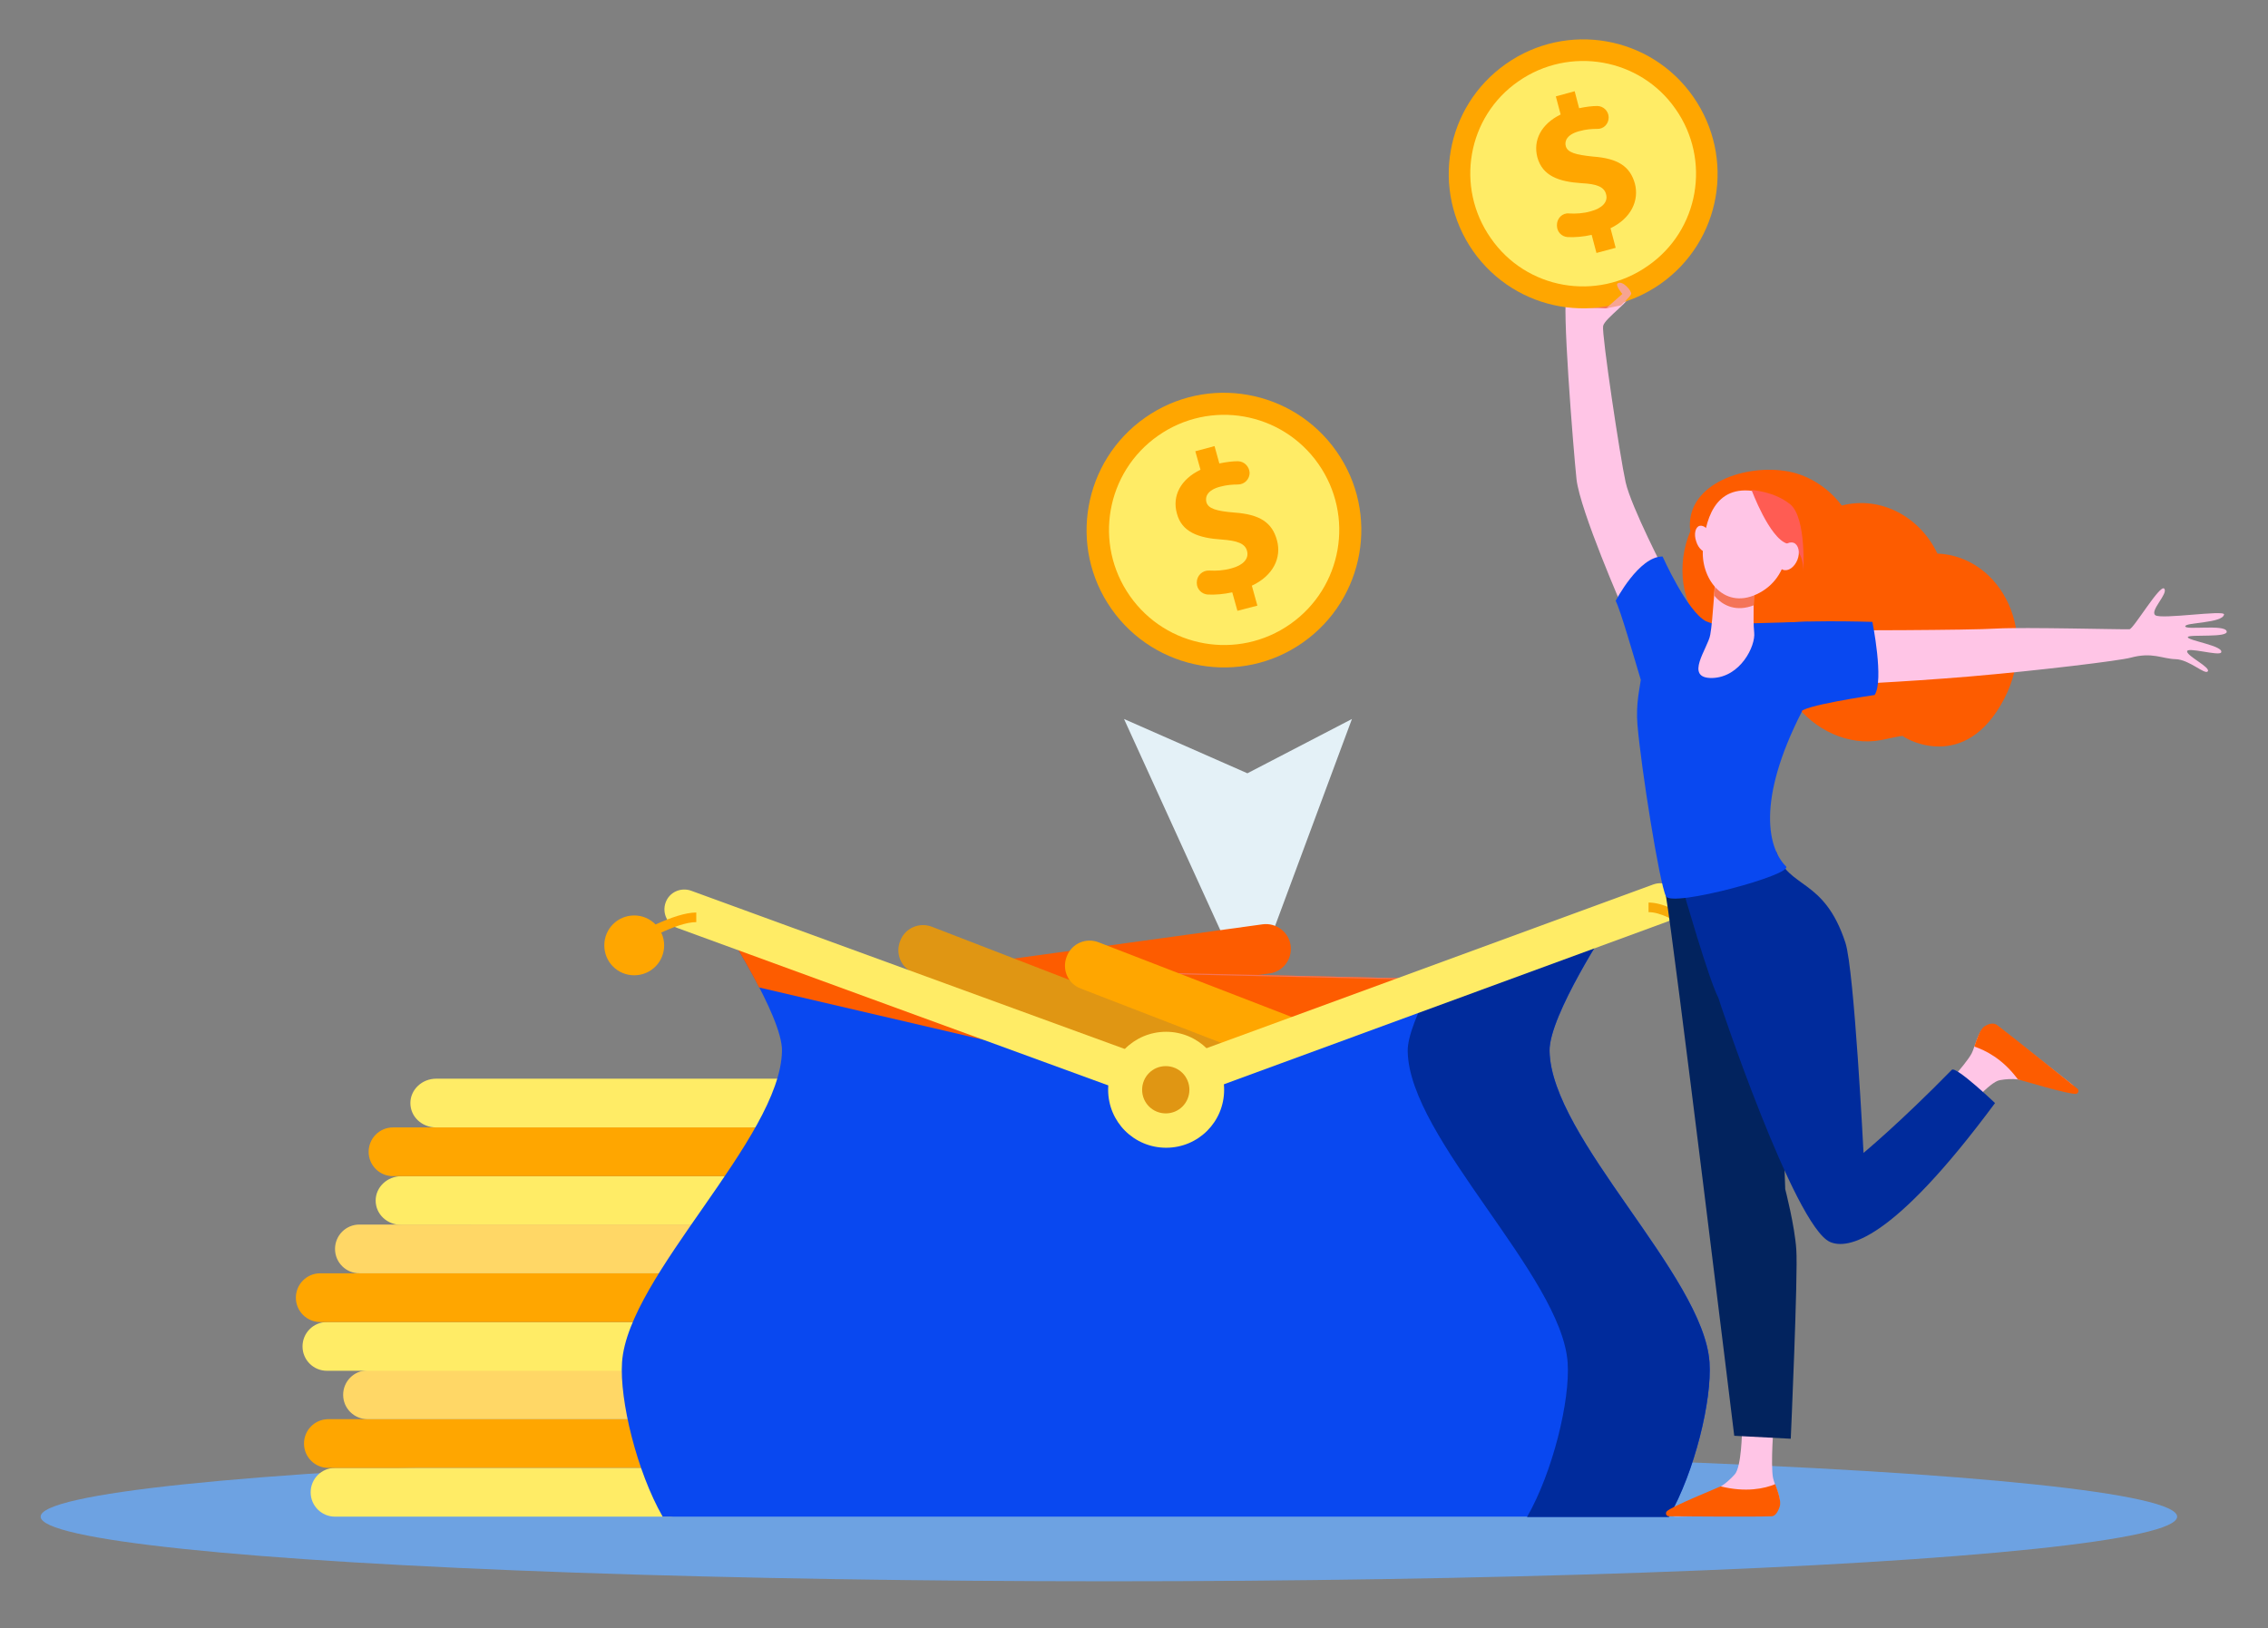 <?xml version="1.0" encoding="utf-8"?>
<!-- Generator: Adobe Illustrator 24.0.1, SVG Export Plug-In . SVG Version: 6.00 Build 0)  -->
<svg version="1.1" id="Capa_1" xmlns="http://www.w3.org/2000/svg" xmlns:xlink="http://www.w3.org/1999/xlink" x="0px" y="0px"
	 viewBox="0 0 614 440.9" style="enable-background:new 0 0 614 440.9;" xml:space="preserve">
<rect x="0" y="0" width="614" height="440.9" fill="#808080" stroke="none"/>
<style type="text/css">
	.st0{fill:#6DA2E2;}
	.st1{fill:#E4F1F7;}
	.st2{fill:#FFEC66;}
	.st3{fill:#FFA600;}
	.st4{fill:#FFD766;}
	.st5{fill:#FD5C00;}
	.st6{fill:#F47458;}
	.st7{fill:#E09613;}
	.st8{fill:#0948F0;}
	.st9{fill:#002B9C;}
	.st10{fill:#F7AB08;}
	.st11{fill:#FAE0B2;}
	.st12{fill:#FFC5E6;}
	.st13{fill:#02235E;}
	.st14{fill:#FF5C53;}
	.st15{fill:#F7A491;}
</style>
<g>
	<ellipse class="st0" cx="300.2" cy="410.7" rx="289.2" ry="17.5"/>
	<g>
		<polygon class="st1" points="338.3,269.3 366,194.7 337.7,209.4 304.3,194.7 		"/>
		<g>
			<path class="st2" d="M205,331.7h-96.3c-3.9,0-7-2.9-7-6.6l0,0c0-3.6,3.1-6.6,7-6.6H205c3.9,0,7,2.9,7,6.6l0,0
				C212,328.7,208.9,331.7,205,331.7z"/>
			<path class="st3" d="M203.5,318.5h-97.1c-3.6,0-6.6-2.9-6.6-6.6l0,0c0-3.6,2.9-6.6,6.6-6.6h97.1c3.6,0,6.6,2.9,6.6,6.6l0,0
				C210.1,315.5,207.1,318.5,203.5,318.5z"/>
			<path class="st2" d="M214.4,305.3h-96.3c-3.9,0-7-2.9-7-6.6l0,0c0-3.6,3.1-6.6,7-6.6h96.3c3.9,0,7,2.9,7,6.6l0,0
				C221.4,302.4,218.2,305.3,214.4,305.3z"/>
		</g>
		<g>
			<path class="st2" d="M181.4,410.7H90.7c-3.6,0-6.6-2.9-6.6-6.6l0,0c0-3.6,2.9-6.6,6.6-6.6h90.6c3.6,0,6.6,2.9,6.6,6.6l0,0
				C187.9,407.7,185,410.7,181.4,410.7z"/>
			<path class="st3" d="M179.5,397.5H88.9c-3.6,0-6.6-2.9-6.6-6.6l0,0c0-3.6,2.9-6.6,6.6-6.6h90.6c3.6,0,6.6,2.9,6.6,6.6l0,0
				C186.1,394.6,183.1,397.5,179.5,397.5z"/>
			<path class="st4" d="M190.1,384.3H99.5c-3.6,0-6.6-2.9-6.6-6.6l0,0c0-3.6,2.9-6.6,6.6-6.6h90.6c3.6,0,6.6,2.9,6.6,6.6l0,0
				C196.7,381.4,193.8,384.3,190.1,384.3z"/>
			<path class="st2" d="M179.2,371.2H88.5c-3.6,0-6.6-2.9-6.6-6.6l0,0c0-3.6,2.9-6.6,6.6-6.6h90.6c3.6,0,6.6,2.9,6.6,6.6l0,0
				C185.8,368.2,182.8,371.2,179.2,371.2z"/>
			<path class="st3" d="M177.3,358H86.7c-3.6,0-6.6-2.9-6.6-6.6l0,0c0-3.6,2.9-6.6,6.6-6.6h90.6c3.6,0,6.6,2.9,6.6,6.6l0,0
				C183.9,355.1,181,358,177.3,358z"/>
			<path class="st4" d="M188,344.8H97.3c-3.6,0-6.6-2.9-6.6-6.6l0,0c0-3.6,2.9-6.6,6.6-6.6H188c3.6,0,6.6,2.9,6.6,6.6l0,0
				C194.5,341.9,191.6,344.8,188,344.8z"/>
		</g>
		<g>
			<path class="st3" d="M361.8,122.2c11.8,16.8,7.7,40-9.1,51.8c-16.8,11.8-40,7.7-51.8-9.1c-11.8-16.8-7.7-40,9.1-51.8
				C326.8,101.3,350,105.4,361.8,122.2z"/>
			<path class="st2" d="M356.9,125.6c9.9,14.1,6.5,33.5-7.6,43.4c-14.1,9.9-33.5,6.5-43.4-7.6c-9.9-14.1-6.5-33.5,7.6-43.4
				C327.6,108.1,347,111.5,356.9,125.6z"/>
			<g>
				<path class="st3" d="M335,165.4l-1.4-5c-2.3,0.5-4.6,0.7-6.6,0.6c-1.7-0.1-3-1.5-3-3.1l0-0.2c0-1.8,1.5-3.3,3.4-3.2
					c1.9,0.1,3.9,0,6-0.6c3-0.8,4.8-2.5,4.2-4.7c-0.5-2-2.6-2.8-6.9-3.1c-6.2-0.4-10.8-2-12.1-7.1c-1.3-4.7,1-9.2,6.4-11.8l-1.4-5
					l5.2-1.4l1.3,4.7c1.9-0.4,3.6-0.6,5-0.6c1.7,0,3.1,1.4,3.2,3.1l0,0c0,1.8-1.4,3.2-3.2,3.2c-1.3,0-3,0.1-4.8,0.6
					c-3.4,0.9-4.1,2.7-3.7,4.2c0.5,1.7,2.6,2.4,7.6,2.8c6.9,0.5,10.2,2.7,11.5,7.5c1.3,4.7-1,9.6-6.8,12.3l1.5,5.4L335,165.4z"/>
			</g>
		</g>
		<g>
			<path class="st5" d="M343.7,263.6l-91.4,12.6c-3.7,0.5-7.1-2.1-7.6-5.7l0,0c-0.5-3.7,2.1-7.1,5.7-7.6l91.4-12.6
				c3.7-0.5,7.1,2.1,7.6,5.7l0,0C349.9,259.7,347.4,263.1,343.7,263.6z"/>
			<g>
				<path class="st5" d="M392.3,278.7l-92.3-2.1c-3.7-0.1-6.6-3.2-6.6-6.9l0,0c0.1-3.7,3.2-6.6,6.9-6.6l92.3,2.1
					c3.7,0.1,6.6,3.2,6.6,6.9l0,0C399,275.9,396,278.8,392.3,278.7z"/>
				<path class="st6" d="M392.4,278.9c-0.1,0-0.1,0-0.2,0l-92.3-2.1c-3.8-0.1-6.8-3.2-6.7-7c0.1-3.7,3.2-6.7,6.9-6.7
					c0.1,0,0.1,0,0.2,0l92.3,2.1c3.8,0.1,6.8,3.2,6.7,7C399.2,275.9,396.1,278.9,392.4,278.9z M300.1,263.4c-3.5,0-6.5,2.9-6.5,6.4
					c-0.1,3.6,2.8,6.6,6.4,6.7l92.3,2.1c0.1,0,0.1,0,0.1,0c3.5,0,6.5-2.9,6.5-6.4c0.1-3.6-2.8-6.6-6.4-6.7l-92.3-2.1
					C300.2,263.4,300.2,263.4,300.1,263.4z"/>
			</g>
			<path class="st7" d="M333.6,296.8l-86.1-33.3c-3.5-1.3-5.2-5.2-3.8-8.7l0,0c1.3-3.5,5.2-5.2,8.7-3.8l86.1,33.3
				c3.5,1.3,5.2,5.2,3.8,8.7l0,0C340.9,296.4,337,298.1,333.6,296.8z"/>
			<path class="st3" d="M378.7,301l-86.1-33.3c-3.5-1.3-5.2-5.2-3.8-8.7l0,0c1.3-3.5,5.2-5.2,8.7-3.8l86.1,33.3
				c3.5,1.3,5.2,5.2,3.8,8.7l0,0C386,300.6,382.2,302.3,378.7,301z"/>
			<g>
				<path class="st8" d="M451.8,410.7c7-12.1,11.7-31.5,11-41.8c-1.6-23.5-42.9-60.7-43.3-84.3c-0.2-9.6,16.4-34.7,16.4-34.7
					L315.3,293l-120-43.1c0,0,16.6,25.2,16.4,34.7c-0.4,23.6-41.7,60.8-43.3,84.3c-0.7,10.2,4,29.6,11,41.8H451.8z"/>
				<g>
					<path class="st5" d="M315.3,293l-120-43.1c0,0,5.6,8.5,10.2,17.5L315.3,293z"/>
					<path class="st9" d="M462.8,368.9c-1.6-23.5-42.9-60.7-43.3-84.3c-0.2-9.6,16.4-34.7,16.4-34.7l-48.6,17.4
						c-3.4,6.5-6.3,13.4-6.2,17.4c0.4,23.6,41.7,60.8,43.3,84.3c0.7,10.2-4,29.6-11,41.8h38.4C458.8,398.5,463.5,379.1,462.8,368.9z
						"/>
				</g>
				<g>
					<g>
						<g>
							<path class="st2" d="M315.3,299.5l-131.9-48.2c-2.8-1-4.2-4.1-3.2-6.9c1-2.8,4.1-4.2,6.9-3.2L315.3,288l132.3-48.5
								c2.8-1,5.9,0.4,6.9,3.2c1,2.8-0.4,5.9-3.2,6.9L315.3,299.5z"/>
						</g>
					</g>
					<path class="st2" d="M331.4,295.1c0,8.7-7,15.7-15.7,15.7c-8.7,0-15.7-7-15.7-15.7c0-8.7,7-15.7,15.7-15.7
						C324.3,279.4,331.4,286.4,331.4,295.1z"/>
					<path class="st7" d="M322,295.1c0,3.5-2.8,6.4-6.4,6.4c-3.5,0-6.4-2.8-6.4-6.4c0-3.5,2.8-6.4,6.4-6.4
						C319.2,288.7,322,291.6,322,295.1z"/>
					<g>
						<path class="st3" d="M173.1,255.6l-1.3-2.3c0.4-0.3,10.7-6.2,16.7-6.2v2.6C183.1,249.7,173.2,255.5,173.1,255.6z"/>
					</g>
					<g>
						<path class="st10" d="M462.9,256c-0.1-0.1-10.3-9-16.6-9v-2.6c7.4,0,17.9,9.3,18.4,9.7L462.9,256z"/>
					</g>
					<path class="st11" d="M471,256c0,4.5-3.6,8.1-8.1,8.1c-4.5,0-8.1-3.6-8.1-8.1c0-4.5,3.6-8.1,8.1-8.1
						C467.4,247.9,471,251.6,471,256z"/>
					<path class="st3" d="M179.8,256c0,4.5-3.6,8.1-8.1,8.1c-4.5,0-8.1-3.6-8.1-8.1c0-4.5,3.6-8.1,8.1-8.1
						C176.2,247.9,179.8,251.6,179.8,256z"/>
				</g>
			</g>
		</g>
		<g>
			<g>
				<g>
					<path class="st12" d="M480.2,385.3c0,0-0.9,11.2-0.2,14.9c0.4,2,2.6,6,1.6,7.8c-1,1.8-2.1,2.3-2.1,2.3l-25.9,0.4
						c-1.4,0-0.5-0.9,0.7-1.7c1.9-1.3,3.4-2.2,9.3-5.1c0.4-0.2,1.8-1.1,2.3-1.4c1.3-0.8,2.6-2,3.7-3.2c1.9-2,2-11.9,2-11.9
						L480.2,385.3z"/>
					<path class="st13" d="M460,236.1c0,0-11.1-5.5-9,6.5c2.1,11.9,18.5,146.2,18.5,146.2l15.3,0.8c0,0,2-44.8,1.5-51.2
						c-0.4-6.4-3-16.4-3-16.4l-1.3-39.7l-14.4-49L460,236.1z"/>
					<path class="st5" d="M465.8,402.5c6.9,1.7,11.9,0.6,14.8-0.6c0.7,2,1.7,4.6,1.2,6.1c-0.6,1.8-1.4,2.6-2.2,2.6
						c-6.3,0.2-23,0-27.8,0c-0.7,0-1-0.8-0.6-1.3C452.3,408,465.3,402.8,465.8,402.5z"/>
					<path class="st12" d="M451,155.4c0,0-9.4-18.1-10.9-24.8c-1.5-6.7-6.5-40.1-6.1-42.3c0.4-2.2,8.4-7.3,7.4-9.2
						c-1-1.8-8.6-1.8-10.4-1.7c-1.7,0.2-5.3,1.2-6.8,2.4c-1.5,1.2,1.7,41.4,2.6,50c1,8.6,12.7,35.3,12.7,35.3L451,155.4z"/>
					<g>
						<path class="st12" d="M524.3,296.6c0,0,7.8-8.1,9.5-11.4c0.9-1.8,1.8-6.3,3.7-7.1c1.9-0.8,3.1-0.4,3.1-0.4l20.4,16
							c1.1,0.9-0.2,1-1.6,0.9c-2.3-0.1-4-0.4-10.4-1.9c-0.4-0.1-2.1-0.3-2.7-0.4c-1.5-0.2-3.3-0.1-4.9,0.2c-2.7,0.4-9.1,8-9.1,8
							L524.3,296.6z"/>
						<path class="st5" d="M546.3,292.3c-4.2-5.7-8.9-7.9-11.8-8.9c0.7-2,1.5-4.7,2.8-5.5c1.6-1,2.7-0.8,3.4-0.3
							c5,3.8,18,14.3,21.7,17.2c0.5,0.4,0.3,1.2-0.3,1.4C560.3,296.5,546.9,292.4,546.3,292.3z"/>
						<path class="st5" d="M524.5,149.9c-4.8-10.1-15.5-15.7-25.9-13c-3.7-5-9.5-8.6-15.5-9.4c-11.8-1.7-27.1,4.1-25.5,16.4
							c-3.7,8.6-2.8,20.5,4.6,26.3c-1.4,11.3,10,21.4,23.5,20c5.4,7.5,14.8,11.9,23.6,10.2c2.1-0.4,5.3-1.2,5.9-1.1
							c-0.7-0.1,15.4,10.4,26.4-8.3C552.9,172,541.8,150.6,524.5,149.9z"/>
						<path class="st9" d="M455.5,240.5c0,0,25-11.1,25.4-9.8c3.1,10.1,12.9,6.8,18.7,24.6c2.4,7.4,4.9,56.9,4.9,56.9
							s9.9-8.2,23.9-22.5c1.1-1.1,11.7,9,11.7,9c-27.9,37.7-40,39.7-44.7,37.6c-9.7-4.4-30.3-66.1-30.2-66.1
							C462.6,265.3,455.5,240.5,455.5,240.5z"/>
						<path class="st12" d="M496.9,170.7c0,0,36.1,0,43.8-0.5c7-0.4,34.7,0.3,35.8,0.2c1.1-0.1,8.3-12.3,9.4-11c1.2,1.3-4,6-2.4,7.2
							c1.6,1.2,18.8-1.5,18.6-0.2c-0.4,2.4-10.5,2.1-10.5,3.2c0,1.1,10.5-0.6,11.2,1.3c0.7,1.9-10.1,0.8-10.5,1.6
							c-0.4,0.9,10,2.4,9,4.2c-0.6,1-9.3-1.6-9.2-0.3c0,1.3,6.4,4.3,5.6,5.4c-0.8,1-5-3.2-8.7-3.3c-3.7-0.1-6.3-2-12.2-0.4
							c-2.9,0.8-25,3.5-43.7,5.1c-19.2,1.6-34.9,2.2-34.9,2.2L496.9,170.7z"/>
						<path class="st8" d="M443.3,196.3c-0.5-5.8,0.7-10.3,0.9-12.2c-1.8-6-5.5-18.9-6.8-21.4c0,0,6.3-12.1,12.7-12
							c0,0,6.6,14.8,11.7,17.5c0.1,0,1.8,0.8,2.6,0.8c4.9,0,22-0.6,25.2-0.6l-1.8,24.3c-12.4,24.3-9.1,37.1-4.3,41.9
							c2.2,2.2-31,11.2-32.5,8.1C449.2,238.9,444.3,208,443.3,196.3z"/>
						<path class="st8" d="M480.9,169.2c3.2-1.5,26-0.8,26-0.8s3.2,15.9,0.6,19.8c0,0-20.5,3-19.9,4.7L480.9,169.2z"/>
						<path class="st12" d="M474.9,159c0,0-0.4,8.7,0,12.3c0.4,3.6-3.7,12.1-11.4,12.3c-7.7,0.1-1.1-8.1-0.5-11.7
							c0.7-3.6,1.5-17.5,1.5-17.5L474.9,159z"/>
						<path class="st6" d="M464.6,154.3c0,0-0.2,3.2-0.5,7c2.4,2.9,6.1,4.4,10.7,2.6c0-2.7,0.2-4.9,0.2-4.9L464.6,154.3z"/>
						<path class="st12" d="M475.5,133.1c0,0,4.3,1.3,6.8,5.6c2.4,4.3,3.5,16.7-5.9,21.8c-9.4,5.1-15.8-3.5-15.4-11.4
							C461.5,141.3,463.9,130.9,475.5,133.1z"/>
						<path class="st12" d="M459.2,146.6c0.6,2,2.1,3.2,3.2,2.9c1.1-0.4,1.5-2.3,0.9-4.2c-0.6-2-2.1-3.2-3.2-2.9
							C459,142.7,458.5,144.6,459.2,146.6z"/>
						<path class="st14" d="M474.2,132.7c0,0,4.8,13,9.6,14.5c4.9,1.5,4.4,7.8,4.4,7.8s0.9-14.7-3.5-18.4
							C480.3,133,474.2,132.7,474.2,132.7z"/>
						<path class="st12" d="M481.7,149.7c-0.8,2-0.3,4.1,1,4.6c1.4,0.5,3.1-0.7,3.9-2.7c0.8-2,0.3-4.1-1-4.6
							C484.2,146.5,482.5,147.7,481.7,149.7z"/>
					</g>
					<path class="st6" d="M423,83c0,0,10.6,0.5,11.8,0.5c1.2,0,4.9-3.7,4.9-3.7L423,83z"/>
				</g>
				<g>
					<path class="st3" d="M458.4,26.2c11.5,16.5,7.6,39.1-8.9,50.7c-16.5,11.5-39.1,7.6-50.7-8.9c-11.5-16.5-7.6-39.1,8.9-50.7
						C424.2,5.7,446.9,9.7,458.4,26.2z"/>
					<path class="st2" d="M453.6,29.5c9.7,13.8,6.4,32.9-7.5,42.5c-13.8,9.7-32.9,6.4-42.5-7.5c-9.7-13.8-6.4-32.9,7.5-42.5
						C424.9,12.4,444,15.7,453.6,29.5z"/>
					<g>
						<path class="st3" d="M432.2,68.5l-1.3-4.9c-2.2,0.5-4.5,0.7-6.5,0.6c-1.6-0.1-2.9-1.4-2.9-3.1l0-0.2c0-1.8,1.5-3.3,3.3-3.1
							c1.8,0.1,3.9,0,5.9-0.6c3-0.8,4.7-2.5,4.1-4.6c-0.5-2-2.5-2.8-6.7-3c-6-0.4-10.5-1.9-11.9-7c-1.2-4.6,1-9,6.3-11.6l-1.3-4.9
							l5.1-1.4l1.2,4.6c1.9-0.4,3.5-0.6,4.9-0.6c1.7,0,3.1,1.4,3.1,3.1l0,0c0,1.8-1.4,3.2-3.2,3.1c-1.3,0-2.9,0.1-4.7,0.6
							c-3.4,0.9-4.1,2.7-3.7,4.1c0.5,1.7,2.6,2.3,7.4,2.8c6.8,0.5,10,2.7,11.3,7.3c1.2,4.6-1,9.4-6.6,12.1l1.4,5.3L432.2,68.5z"/>
					</g>
				</g>
			</g>
			<path class="st15" d="M434.8,83.5l4.4-3.9c0,0-2.1-2.5-1.2-2.9c1.4-0.8,3.8,2.2,3.6,2.9c-0.2,0.7-2.8,3.1-2.8,3.1L434.8,83.5z"/>
		</g>
	</g>
</g>
</svg>
